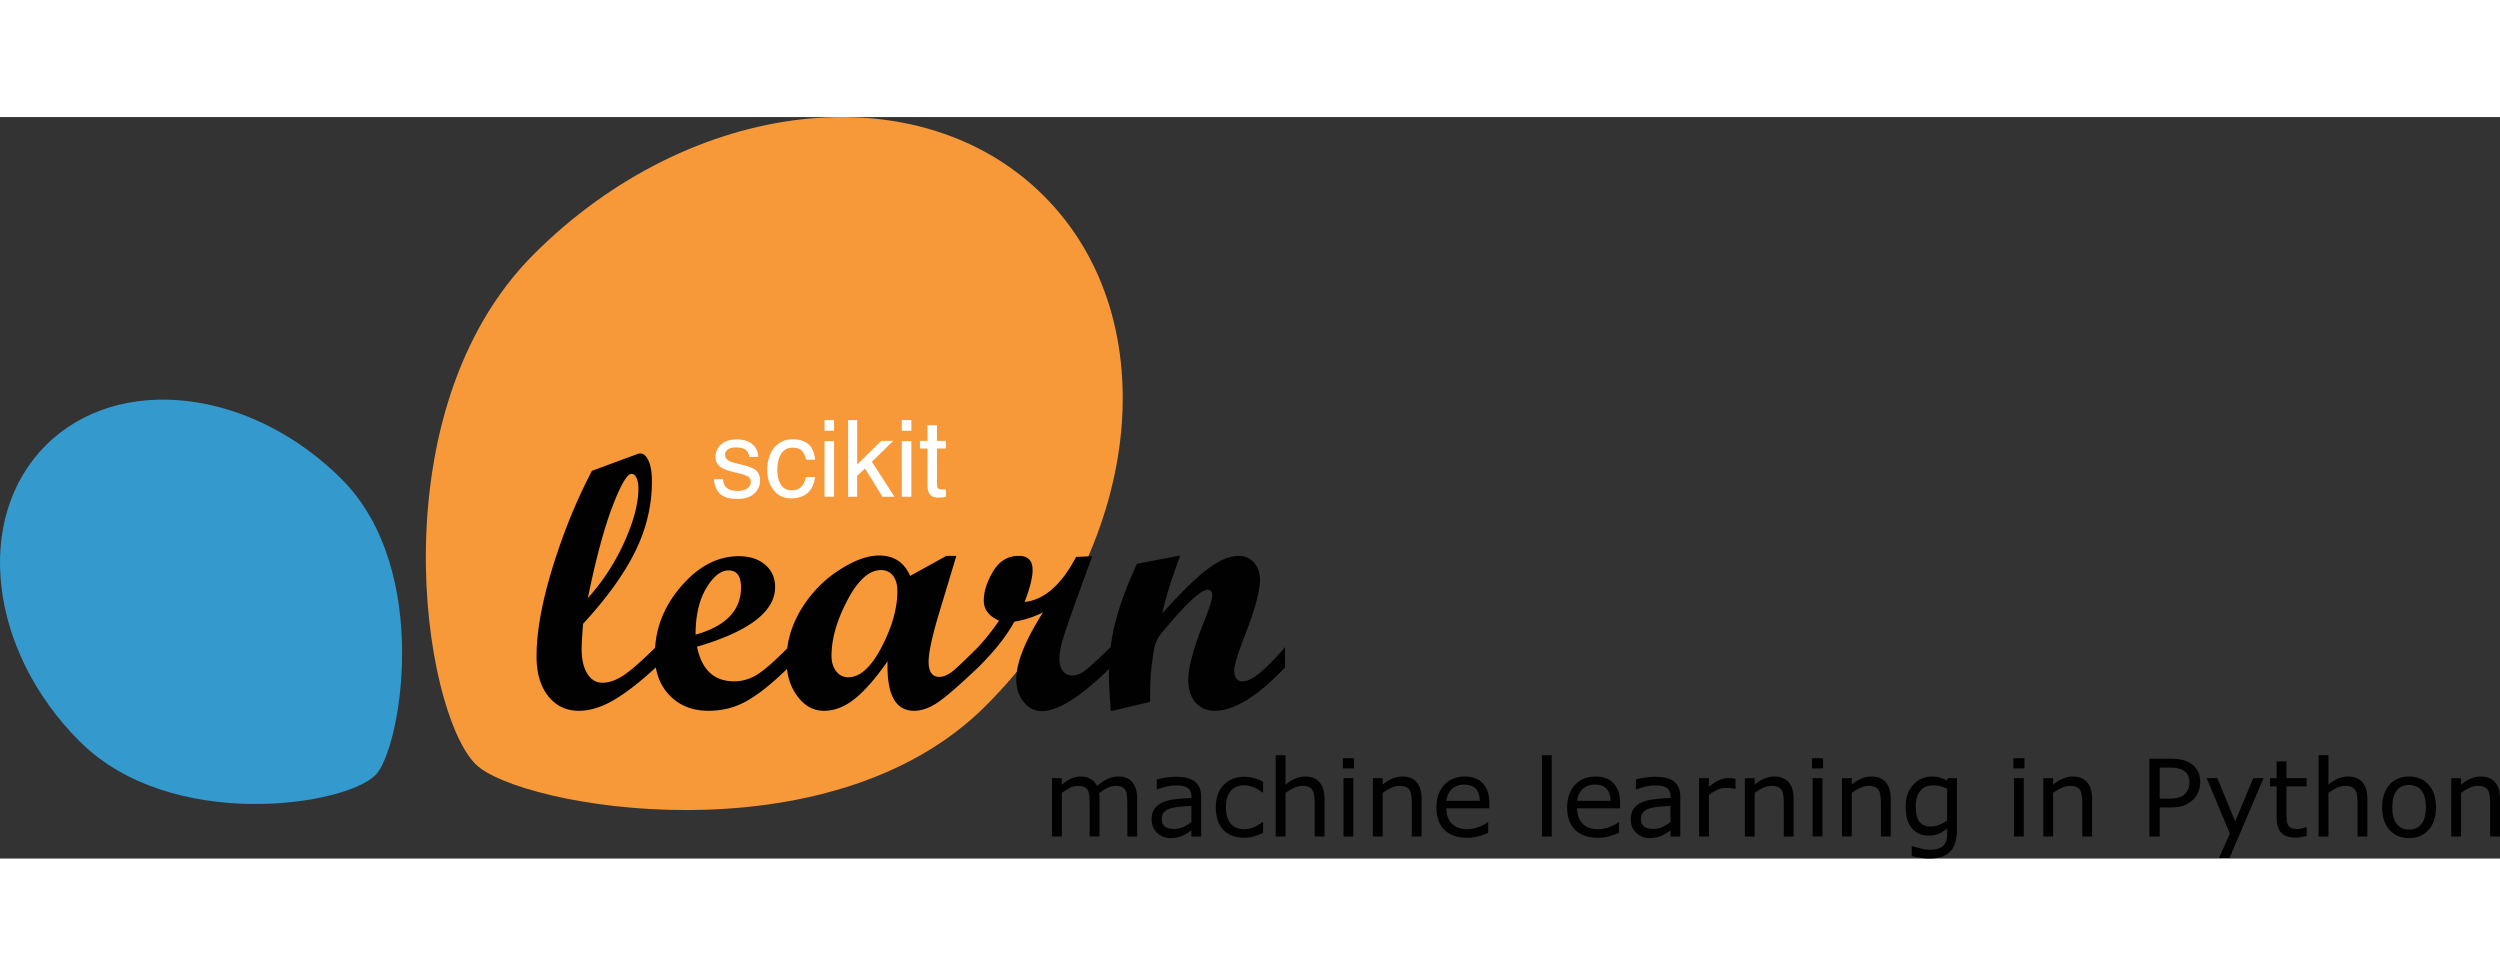 <svg xmlns="http://www.w3.org/2000/svg" width="205" height="80" viewBox="0 0 539.542 160.024"><rect x="0" y="0" width="539.542" height="160.024" fill="#333333" stroke="none"/><path d="M212.711 127.088c33.87-33.867 39.498-83.146 12.572-110.07C198.361-9.903 149.084-4.275 115.217 29.59c-33.867 33.866-24.07 98.568-12.57 110.07 9.293 9.293 76.2 21.293 110.064-12.572z" fill="#f89939"/><path d="M73.741 78.15C54.093 58.504 25.5 55.233 9.874 70.857c-15.62 15.622-12.355 44.22 7.297 63.865 19.652 19.654 57.195 13.969 63.863 7.295 5.396-5.387 12.361-44.215-7.293-63.865z" fill="#3499cd"/><path d="M138.167 72.595c-.154 0-.385.053-.69.155l-9.73 3.601c-3.318 6.331-6.143 13.25-8.463 20.76-2.324 7.504-3.486 13.942-3.486 19.303 0 3.578.833 6.422 2.507 8.543 1.671 2.119 3.876 3.177 6.608 3.177 2.375 0 4.871-.759 7.488-2.279 2.617-1.515 5.662-3.873 9.133-7.068v-.045c.412 2.4 1.398 4.422 2.969 6.062 2.135 2.22 4.937 3.33 8.41 3.33 3.117 0 5.96-.759 8.54-2.279 2.487-1.46 5.289-3.722 8.39-6.742.262 2.25 1 4.206 2.238 5.863 1.573 2.107 3.48 3.158 5.724 3.158 2.301 0 4.53-.865 6.686-2.601 2.158-1.74 4.515-4.434 7.068-8.084-.229 7.125 1.67 10.685 5.705 10.685 1.61 0 3.297-.585 5.059-1.76 1.76-1.175 4.682-3.707 8.768-7.587h.002c3.548-3.52 6.154-6.815 7.814-9.88 2.248-.383 4.314-1.057 6.205-2.028-3.855 6.053-5.785 10.876-5.785 14.476 0 1.942.54 3.57 1.61 4.887 1.07 1.31 2.386 1.969 3.945 1.969 3.408 0 8.24-3.048 14.48-9.1-.013.468-.04.93-.04 1.404 0 1.683.142 4.25.421 7.698l8.465-1.989c0-2.303.037-4.126.115-5.476.13-1.815.383-3.81.768-5.98.229-1.279.816-2.49 1.76-3.638l2.148-2.492a61.058 61.058 0 0 1 2.219-2.453 42.914 42.914 0 0 1 2.144-2.14c.715-.637 1.34-1.14 1.88-1.497.585-.355 1.06-.535 1.417-.535.635 0 .957.41.957 1.229 0 .814-.602 2.73-1.8 5.744-2.249 5.615-3.374 9.791-3.374 12.523 0 2.017.524 3.626 1.573 4.825 1.047 1.2 2.425 1.8 4.136 1.8 4.211 0 9.27-3.113 15.168-9.347v-4.4c-4.173 4.927-7.197 7.392-9.064 7.392-1.254 0-1.881-.768-1.881-2.305 0-1.155.754-3.656 2.262-7.51 2.193-5.62 3.29-9.656 3.29-12.105 0-1.474-.431-2.706-1.3-3.688-.865-.98-1.951-1.47-3.25-1.47-1.912 0-4.1.894-6.557 2.695-2.46 1.803-5.78 5.037-9.969 9.71.613-3.038 1.903-7.196 3.868-12.483l-9.344 1.798c-2.121 4.599-3.658 8.733-4.615 12.413a43.503 43.503 0 0 0-1.059 5.554c-2.934 2.83-4.823 4.557-5.664 5.188-.842.622-1.725.935-2.643.935-.842 0-1.513-.316-2.011-.959-.496-.634-.746-1.492-.746-2.566 0-1.147.219-2.47.652-3.963.433-1.492 1.391-4.308 2.871-8.445l3.56-9.807-3.482.154c-3.168 6.028-6.871 9.268-11.11 9.729 1.152-2.99 1.725-5.286 1.725-6.895 0-2.044-.994-3.062-2.986-3.062-2.35 0-4.195 1.117-5.535 3.35-1.344 2.237-2.012 4.335-2.012 6.304 0 1.912 1.096 3.355 3.295 4.326a50.206 50.206 0 0 1-4.523 5.715v-.008c-2.17 2.17-3.852 3.785-5.053 4.846-1.201 1.06-2.3 1.59-3.291 1.59-1.56 0-2.336-1.098-2.336-3.293 0-2.093.871-5.963 2.607-11.608L206.4 94.7h-2.148l-7.828 4.326c-1.277-2.935-3.512-4.404-6.705-4.404-2.525 0-5.44 1.073-8.733 3.218s-5.992 4.951-8.101 8.424c-1.634 2.697-2.625 5.501-2.99 8.41-2.934 2.935-5.158 4.87-6.641 5.746-1.531.904-3.138 1.358-4.824 1.358-4.316 0-6.984-2.492-8.004-7.469 11.235-3.295 16.853-7.582 16.853-12.87 0-1.991-.716-3.598-2.146-4.825-1.432-1.225-3.332-1.84-5.707-1.84-4.57 0-8.733 2.19-12.483 6.57-3.408 3.971-5.25 8.372-5.566 13.194-3.106 3.05-5.436 5.074-6.963 6.054-1.558.996-3.025 1.49-4.406 1.49-1.354 0-2.438-.648-3.256-1.953-.817-1.303-1.225-3.062-1.225-5.285 0-.997.102-2.82.307-5.476 5.106-5.541 8.858-10.75 11.26-15.63 2.403-4.876 3.601-9.92 3.601-15.128 0-1.838-.238-3.299-.71-4.387-.469-1.083-1.08-1.627-1.817-1.627zm-1.88 4.407c.434 0 .794.29 1.075.865.28.574.418 1.337.418 2.277 0 3.225-1.007 7.074-3.023 11.549a46.734 46.734 0 0 1-7.891 12.121c1.736-8.465 3.504-15.052 5.305-19.756 1.8-4.705 3.176-7.056 4.117-7.056zm53.858 20.76c1.07 0 1.924.4 2.565 1.206.635.803.957 1.922.957 3.35 0 3.676-1.129 7.694-3.389 12.049-2.264 4.353-4.67 6.53-7.223 6.53-1.049 0-1.908-.428-2.584-1.284-.676-.856-1.015-1.973-1.015-3.354 0-3.648 1.145-7.644 3.43-11.986 2.28-4.342 4.704-6.512 7.26-6.512zm-32.904.077c1.785 0 2.68 1.225 2.68 3.676 0 4.954-3.27 8.348-9.805 10.188 0-4.113.765-7.449 2.3-10.014 1.532-2.569 3.139-3.85 4.825-3.85z" fill="#010101"/><g font-size="23.08" font-family="Helvetica" fill="#fff"><path d="M156.026 78.16q.09 1.014.507 1.555.767.98 2.66.98 1.127 0 1.983-.485.857-.495.857-1.52 0-.778-.688-1.184-.44-.248-1.735-.575l-1.612-.406q-1.544-.383-2.276-.856-1.307-.823-1.307-2.276 0-1.713 1.228-2.773 1.24-1.059 3.324-1.059 2.728 0 3.933 1.6.755 1.014.733 2.186h-1.916q-.056-.687-.484-1.25-.7-.8-2.423-.8-1.15 0-1.747.439-.586.44-.586 1.16 0 .79.778 1.263.45.282 1.33.496l1.34.327q2.187.53 2.93 1.025 1.184.778 1.184 2.445 0 1.612-1.229 2.784-1.217 1.172-3.719 1.172-2.693 0-3.82-1.217-1.116-1.228-1.194-3.032h1.95zm2.998-8.576zM171.06 69.527q2.04 0 3.313.992 1.284.992 1.543 3.414h-1.972q-.18-1.115-.822-1.848-.643-.743-2.063-.743-1.938 0-2.772 1.893-.54 1.228-.54 3.031 0 1.815.766 3.054.766 1.24 2.411 1.24 1.262 0 1.995-.767.744-.777 1.025-2.118h1.972q-.338 2.4-1.69 3.516-1.352 1.104-3.46 1.104-2.366 0-3.775-1.724-1.408-1.735-1.408-4.327 0-3.178 1.543-4.948 1.544-1.769 3.933-1.769zm-.316.057zM177.945 69.933h2.062v12.013h-2.062V69.933zm0-4.542h2.062v2.3h-2.062v-2.3zM183.039 65.391h1.95v9.613l5.206-5.127h2.592l-4.62 4.519 4.879 7.55h-2.592l-3.764-6.085-1.702 1.555v4.53h-1.95V65.39zM194.623 69.933h2.063v12.013h-2.063V69.933zm0-4.542h2.063v2.3h-2.063v-2.3zM200.168 66.507h2.051v3.37h1.927v1.656h-1.927v7.877q0 .631.428.846.237.123.789.123h.316q.169-.01.394-.033v1.6q-.35.101-.732.146-.372.046-.812.046-1.42 0-1.927-.722-.507-.732-.507-1.893v-7.99h-1.634v-1.656h1.634v-3.37z"/></g><g font-size="23.08" font-family="Verdana" fill="#010101"><path d="M245.414 155.257h-2.12v-7.167q0-.811-.078-1.566-.068-.755-.304-1.206-.26-.485-.744-.733-.485-.248-1.397-.248-.89 0-1.78.451-.891.44-1.781 1.127.033.26.056.609.022.338.022.676v8.057h-2.118v-7.167q0-.834-.08-1.578-.067-.755-.303-1.205-.26-.485-.744-.722-.485-.248-1.398-.248-.867 0-1.746.429-.868.428-1.736 1.093v9.398h-2.118V142.67h2.118v1.397q.992-.823 1.972-1.285.992-.462 2.108-.462 1.284 0 2.175.541.901.541 1.34 1.499 1.285-1.082 2.345-1.555 1.06-.485 2.265-.485 2.073 0 3.054 1.262.992 1.251.992 3.505v8.17zM259.23 155.257h-2.108v-1.34q-.281.191-.766.54-.473.338-.924.541-.53.26-1.217.428-.688.18-1.612.18-1.701 0-2.885-1.126-1.183-1.127-1.183-2.874 0-1.431.609-2.31.62-.89 1.758-1.397 1.15-.508 2.76-.688 1.612-.18 3.46-.27v-.327q0-.721-.259-1.195-.248-.473-.721-.743-.45-.26-1.082-.35-.631-.09-1.318-.09-.834 0-1.86.225-1.025.215-2.119.632h-.112v-2.153q.62-.169 1.792-.372 1.172-.203 2.31-.203 1.33 0 2.31.226.992.214 1.713.744.71.518 1.082 1.34.372.823.372 2.04v8.542zm-2.108-3.099v-3.504q-.969.056-2.287.169-1.308.112-2.074.326-.913.26-1.476.812-.564.54-.564 1.499 0 1.082.654 1.634.654.54 1.995.54 1.115 0 2.04-.428.923-.44 1.712-1.048zM272.595 154.469q-1.06.507-2.017.788-.947.282-2.017.282-1.364 0-2.502-.394-1.138-.406-1.95-1.217-.822-.812-1.273-2.051-.45-1.24-.45-2.897 0-3.087 1.69-4.845 1.701-1.758 4.485-1.758 1.082 0 2.118.304 1.048.304 1.916.744v2.355h-.113q-.969-.755-2.006-1.16-1.025-.406-2.005-.406-1.804 0-2.852 1.217-1.036 1.205-1.036 3.55 0 2.276 1.014 3.504 1.025 1.217 2.874 1.217.642 0 1.307-.169.665-.169 1.194-.44.462-.236.868-.495.406-.27.642-.462h.113v2.333zM285.848 155.257h-2.119v-7.167q0-.868-.101-1.623-.102-.766-.372-1.194-.282-.473-.812-.699-.53-.237-1.374-.237-.868 0-1.815.429-.946.428-1.814 1.093v9.398h-2.119v-17.535h2.119v6.345q.992-.823 2.05-1.285 1.06-.462 2.176-.462 2.04 0 3.11 1.229 1.07 1.228 1.07 3.538v8.17zM292.204 140.562h-2.39v-2.197h2.39v2.197zm-.136 14.695h-2.118V142.67h2.118v12.587zM306.809 155.257h-2.119v-7.167q0-.868-.101-1.623-.102-.766-.372-1.194-.282-.473-.812-.699-.53-.237-1.375-.237-.867 0-1.814.429-.947.428-1.814 1.093v9.398h-2.119V142.67h2.119v1.397q.991-.823 2.05-1.285 1.06-.462 2.176-.462 2.04 0 3.11 1.229 1.07 1.228 1.07 3.538v8.17zM321.425 149.183h-9.275q0 1.161.35 2.029.349.856.958 1.408.586.541 1.386.812.811.27 1.78.27 1.285 0 2.58-.507 1.308-.518 1.86-1.014h.113v2.31q-1.07.45-2.186.755-1.116.304-2.344.304-3.133 0-4.891-1.69-1.758-1.702-1.758-4.823 0-3.088 1.679-4.902 1.69-1.815 4.44-1.815 2.547 0 3.922 1.488 1.386 1.487 1.386 4.226v1.15zm-2.062-1.622q-.012-1.668-.846-2.581-.822-.913-2.513-.913-1.701 0-2.716 1.003-1.003 1.003-1.138 2.49h7.213zM334.892 155.257h-2.119v-17.535h2.119v17.535zM349.643 149.183h-9.274q0 1.161.349 2.029.35.856.958 1.408.586.541 1.386.812.811.27 1.78.27 1.285 0 2.581-.507 1.307-.518 1.86-1.014h.112v2.31q-1.07.45-2.186.755-1.116.304-2.344.304-3.133 0-4.89-1.69-1.759-1.702-1.759-4.823 0-3.088 1.68-4.902 1.69-1.815 4.44-1.815 2.546 0 3.921 1.488 1.386 1.487 1.386 4.226v1.15zm-2.062-1.622q-.011-1.668-.845-2.581-.823-.913-2.513-.913-1.702 0-2.716 1.003-1.003 1.003-1.138 2.49h7.212zM362.637 155.257h-2.108v-1.34q-.281.191-.766.54-.473.338-.924.541-.53.26-1.217.428-.688.18-1.612.18-1.701 0-2.885-1.126-1.183-1.127-1.183-2.874 0-1.431.609-2.31.62-.89 1.758-1.397 1.15-.508 2.76-.688 1.612-.18 3.46-.27v-.327q0-.721-.259-1.195-.248-.473-.721-.743-.45-.26-1.082-.35-.631-.09-1.318-.09-.834 0-1.86.225-1.025.215-2.119.632h-.112v-2.153q.62-.169 1.792-.372 1.172-.203 2.31-.203 1.33 0 2.31.226.992.214 1.713.744.71.518 1.082 1.34.372.823.372 2.04v8.542zm-2.108-3.099v-3.504q-.969.056-2.287.169-1.308.112-2.074.326-.913.26-1.476.812-.564.54-.564 1.499 0 1.082.654 1.634.654.54 1.995.54 1.115 0 2.04-.428.923-.44 1.712-1.048zM374.548 144.98h-.112q-.474-.113-.924-.158-.44-.056-1.049-.056-.98 0-1.893.44-.913.427-1.758 1.115v8.936h-2.118V142.67h2.118v1.86q1.262-1.015 2.22-1.432.97-.428 1.972-.428.553 0 .8.033.248.023.744.102v2.175zM387.091 155.257h-2.119v-7.167q0-.868-.101-1.623-.101-.766-.372-1.194-.282-.473-.811-.699-.53-.237-1.375-.237-.868 0-1.815.429-.946.428-1.814 1.093v9.398h-2.118V142.67h2.118v1.397q.992-.823 2.051-1.285 1.06-.462 2.175-.462 2.04 0 3.11 1.229 1.071 1.228 1.071 3.538v8.17zM393.447 140.562h-2.39v-2.197h2.39v2.197zm-.135 14.695h-2.119V142.67h2.119v12.587zM408.052 155.257h-2.119v-7.167q0-.868-.101-1.623-.102-.766-.372-1.194-.282-.473-.811-.699-.53-.237-1.375-.237-.868 0-1.815.429-.946.428-1.814 1.093v9.398h-2.119V142.67h2.119v1.397q.992-.823 2.051-1.285 1.06-.462 2.175-.462 2.04 0 3.11 1.229 1.07 1.228 1.07 3.538v8.17zM422.341 153.826q0 3.2-1.453 4.7-1.454 1.498-4.474 1.498-1.003 0-1.961-.146-.947-.135-1.87-.395v-2.163h.112q.518.203 1.645.496 1.127.304 2.254.304 1.082 0 1.792-.26.71-.259 1.104-.72.395-.44.564-1.06.169-.62.169-1.386v-1.15q-.958.767-1.837 1.15-.868.372-2.22.372-2.254 0-3.584-1.623-1.318-1.634-1.318-4.598 0-1.623.45-2.795.462-1.183 1.251-2.04.733-.8 1.78-1.239 1.049-.45 2.086-.45 1.093 0 1.825.225.744.214 1.567.665l.135-.541h1.983v11.156zm-2.118-2.028v-6.863q-.845-.383-1.578-.541-.721-.17-1.442-.17-1.747 0-2.75 1.173-1.003 1.172-1.003 3.403 0 2.119.744 3.212.743 1.093 2.468 1.093.924 0 1.848-.35.935-.36 1.713-.957zM436.901 140.562h-2.389v-2.197h2.39v2.197zm-.135 14.695h-2.119V142.67h2.12v12.587zM451.506 155.257h-2.118v-7.167q0-.868-.102-1.623-.101-.766-.372-1.194-.281-.473-.811-.699-.53-.237-1.375-.237-.868 0-1.814.429-.947.428-1.815 1.093v9.398h-2.118V142.67h2.118v1.397q.992-.823 2.051-1.285 1.06-.462 2.175-.462 2.04 0 3.11 1.229 1.071 1.228 1.071 3.538v8.17zM474.845 143.549q0 1.115-.394 2.073-.384.947-1.082 1.646-.868.867-2.051 1.307-1.184.428-2.987.428H466.1v6.254h-2.231v-16.78h4.552q1.51 0 2.559.26 1.048.248 1.859.789.958.642 1.476 1.6.53.958.53 2.423zm-2.322.056q0-.868-.304-1.51t-.924-1.048q-.54-.35-1.24-.496-.687-.158-1.746-.158H466.1v6.705h1.882q1.352 0 2.197-.236.846-.248 1.375-.778.53-.54.744-1.138.225-.597.225-1.341zM488.515 142.67l-7.348 17.23h-2.265l2.344-5.251-5.015-11.98h2.299l3.865 9.332 3.9-9.331h2.22zM497.823 155.145q-.597.158-1.307.259-.699.101-1.251.101-1.927 0-2.93-1.036-1.003-1.037-1.003-3.325v-6.694H489.9v-1.78h1.43v-3.618h2.12v3.618h4.372v1.78h-4.372v5.736q0 .992.045 1.555.045.553.315 1.037.248.451.676.665.44.203 1.33.203.519 0 1.082-.147.563-.157.811-.259h.113v1.905zM510.918 155.257h-2.119v-7.167q0-.868-.101-1.623-.102-.766-.372-1.194-.282-.473-.811-.699-.53-.237-1.375-.237-.868 0-1.815.429-.946.428-1.814 1.093v9.398h-2.119v-17.535h2.12v6.345q.99-.823 2.05-1.285 1.06-.462 2.175-.462 2.04 0 3.11 1.229 1.071 1.228 1.071 3.538v8.17zM525.726 148.97q0 3.076-1.578 4.856-1.578 1.78-4.226 1.78-2.67 0-4.248-1.78-1.567-1.78-1.567-4.857 0-3.076 1.567-4.857 1.577-1.792 4.248-1.792 2.648 0 4.226 1.792 1.578 1.78 1.578 4.857zm-2.186 0q0-2.446-.958-3.63-.958-1.194-2.66-1.194-1.724 0-2.682 1.194-.947 1.184-.947 3.63 0 2.366.958 3.594.958 1.217 2.671 1.217 1.69 0 2.648-1.206.97-1.217.97-3.606zM539.542 155.257h-2.119v-7.167q0-.868-.101-1.623-.102-.766-.372-1.194-.282-.473-.811-.699-.53-.237-1.375-.237-.868 0-1.815.429-.946.428-1.814 1.093v9.398h-2.119V142.67h2.12v1.397q.99-.823 2.05-1.285 1.06-.462 2.175-.462 2.04 0 3.11 1.229 1.071 1.228 1.071 3.538v8.17z"/></g></svg>